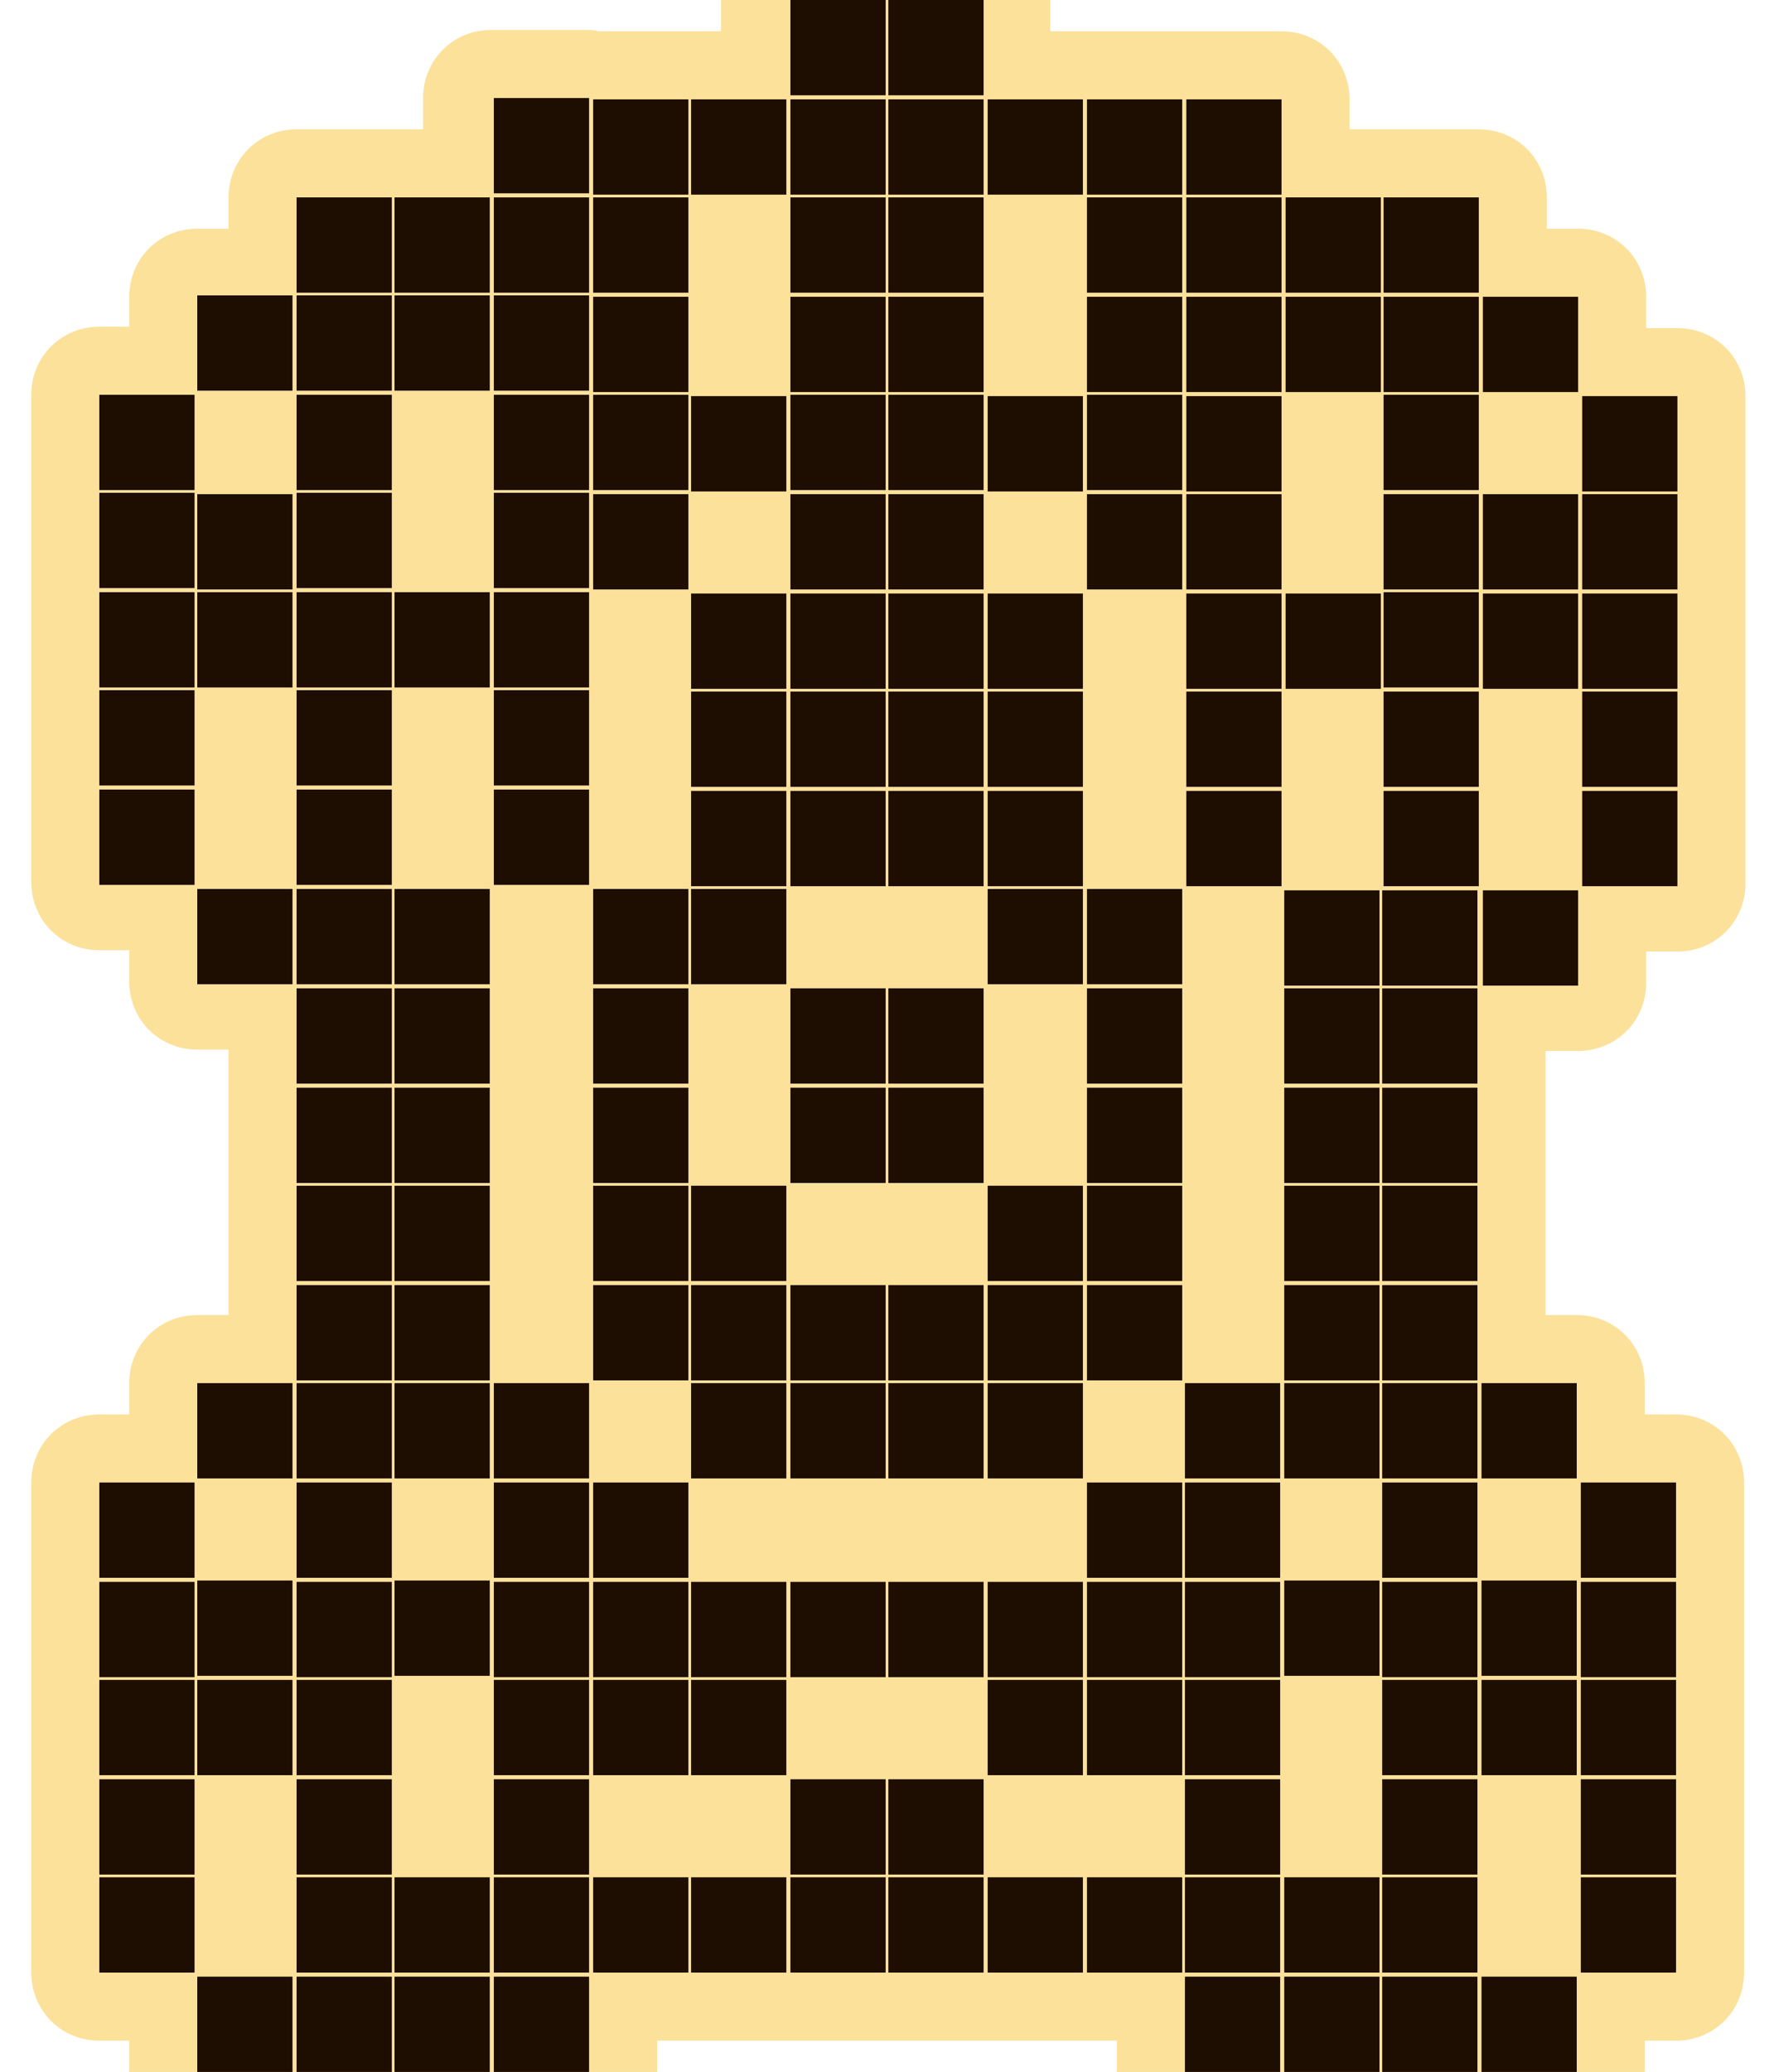 <?xml version="1.0" encoding="utf-8"?>
<!-- Generator: Adobe Illustrator 27.3.1, SVG Export Plug-In . SVG Version: 6.00 Build 0)  -->
<svg version="1.1" xmlns="http://www.w3.org/2000/svg" xmlns:xlink="http://www.w3.org/1999/xlink" x="0px" y="0px"
	 viewBox="0 0 130.4 152.2" style="enable-background:new 0 0 130.4 152.2;" xml:space="preserve">
<style type="text/css">
	.st0{fill:#FCE19B;}
	.st1{fill:#1E0E01;}
</style>
<g id="Слой_2">
	<path class="st0" d="M128.3,29.1c0-2.8-2.2-5-5-5H121v-2.3c0-2.8-2.2-5-5-5h-2.3v-2.3c0-2.8-2.2-5-5-5h-7c-0.1,0-0.1,0-0.2,0h-2.3
		V7.3c0-2.8-2.2-5-5-5h-7c-0.2,0-0.3,0-0.5,0H80c-0.1,0-0.3,0-0.5,0h-2.3V0c0-2.8-2.2-5-5-5h-7c-0.1,0-0.1,0-0.2,0h-7
		c-2.8,0-5,2.2-5,5v2.3h-2.3c-0.2,0-0.3,0-0.5,0h-6.2c-0.3-0.1-0.6-0.1-0.9-0.1h-7c-2.8,0-5,2.2-5,5v2.3H29c-0.1,0-0.1,0-0.2,0h-7
		c-2.8,0-5,2.2-5,5v2.3h-2.3c-2.8,0-5,2.2-5,5V24H7.3c-2.8,0-5,2.2-5,5v7c0,0,0,0.1,0,0.1c0,0,0,0.1,0,0.1v7c0,0.1,0,0.1,0,0.1
		c0,0,0,0.1,0,0.1v7c0,0,0,0.1,0,0.1c0,0,0,0.1,0,0.1v7c0,0.1,0,0.1,0,0.1c0,0,0,0.1,0,0.1v7c0,2.8,2.2,5,5,5h2.2v2.3
		c0,2.8,2.2,5,5,5h2.3v2.3c0,0,0,0.1,0,0.2c0,0,0,0.1,0,0.2v7c0,0,0,0.1,0,0.1c0,0,0,0.1,0,0.1v7c0,0,0,0.1,0,0.2c0,0,0,0.1,0,0.2
		v2.2h-2.3c-2.8,0-5,2.2-5,5v2.3H7.3c-2.8,0-5,2.2-5,5v7c0,0,0,0.1,0,0.1c0,0.1,0,0.1,0,0.2v7c0,0,0,0.1,0,0.1c0,0,0,0.1,0,0.1v7
		c0,0,0,0.1,0,0.1c0,0.1,0,0.1,0,0.2v7c0,0,0,0.1,0,0.1c0,0,0,0.1,0,0.1v7c0,2.8,2.2,5,5,5h2.2v2.3c0,2.8,2.2,5,5,5h7
		c0.1,0,0.2,0,0.3,0h7c0.1,0,0.1,0,0.2,0h7c0.1,0,0.2,0,0.3,0h7c2.8,0,5-2.2,5-5v-2.3h2.3c0.1,0,0.1,0,0.2,0h7c0.1,0,0.2,0,0.3,0h7
		c0.1,0,0.1,0,0.2,0h7c0.1,0,0.2,0,0.3,0h7c0.1,0,0.2,0,0.3,0h2.2v2.3c0,2.8,2.2,5,5,5h7c0.1,0,0.2,0,0.3,0h7c0.1,0,0.1,0,0.2,0h7
		c0.1,0,0.2,0,0.3,0h7c2.8,0,5-2.2,5-5v-2.3h2.3c2.8,0,5-2.2,5-5v-7c0,0,0-0.1,0-0.1c0,0,0-0.1,0-0.1v-7c0,0,0-0.1,0-0.2
		c0,0,0-0.1,0-0.1v-7c0,0,0-0.1,0-0.1c0,0,0-0.1,0-0.1v-7c0,0,0-0.1,0-0.2c0,0,0-0.1,0-0.1v-7c0-2.8-2.2-5-5-5h-2.3v-2.3
		c0-2.8-2.2-5-5-5h-2.3v-2.2c0,0,0-0.1,0-0.2c0,0,0-0.1,0-0.2v-7c0,0,0-0.1,0-0.1c0,0,0-0.1,0-0.1v-7c0,0,0-0.1,0-0.2
		c0,0,0-0.1,0-0.2v-2.2h2.4c2.8,0,5-2.2,5-5v-2.3h2.3c2.8,0,5-2.2,5-5v-7c0-0.1,0-0.1,0-0.1c0-0.1,0-0.1,0-0.2v-7c0,0,0-0.1,0-0.1
		c0,0,0-0.1,0-0.1v-7c0-0.1,0-0.1,0-0.1c0-0.1,0-0.1,0-0.2v-7c0,0,0-0.1,0-0.1c0,0,0-0.1,0-0.1V29.1z"/>
</g>
<g id="Слой_1">
	<g id="Слой_2_00000083768562895619512960000001978753040953904769_">
	</g>
	<g id="Слой_2_00000077317799742139704440000015575869981065645489_">
	</g>
	<path class="st1" d="M7.3,137.9h7v7h-7V137.9z M7.3,130.7h7v7h-7V130.7z M7.3,123.4h7v7h-7V123.4z M7.3,116.2h7v7h-7V116.2z
		 M7.3,58h7v7h-7V58z M7.3,50.7h7v7h-7V50.7z M7.3,43.5h7v7h-7V43.5z M7.3,36.2h7v7h-7V36.2z M7.3,29h7v7h-7V29z M7.3,108.9h7v7h-7
		V108.9z M14.5,145.2h7v7h-7V145.2z M14.5,123.4h7v7h-7V123.4z M14.5,116.1h7v7h-7V116.1z M14.5,101.6h7v7h-7V101.6z M14.5,65.3h7v7
		h-7V65.3z M14.5,43.5h7v7h-7V43.5z M14.5,36.3h7v7h-7V36.3z M14.5,21.7h7v7h-7V21.7z M21.8,145.2h7v7h-7V145.2z M21.8,137.9h7v7h-7
		V137.9z M21.8,130.7h7v7h-7V130.7z M21.8,123.4h7v7h-7V123.4z M21.8,116.2h7v7h-7V116.2z M21.8,108.9h7v7h-7V108.9z M21.8,101.6h7
		v7h-7V101.6z M21.8,94.4h7v7h-7V94.4z M21.8,87.1h7v7h-7V87.1z M21.8,79.9h7v7h-7V79.9z M21.8,72.6h7v7h-7V72.6z M21.8,65.3h7v7h-7
		V65.3z M21.8,58h7v7h-7V58z M21.8,50.7h7v7h-7V50.7z M21.8,43.5h7v7h-7V43.5z M21.8,36.2h7v7h-7V36.2z M21.8,29h7v7h-7V29z
		 M21.8,21.7h7v7h-7V21.7z M21.8,14.5h7v7h-7V14.5z M29,145.2h7v7h-7V145.2z M29,137.9h7v7h-7V137.9z M29,116.1h7v7h-7V116.1z
		 M29,101.6h7v7h-7V101.6z M29,65.3h7v7h-7V65.3z M29,43.5h7v7h-7V43.5z M29,21.7h7v7h-7V21.7z M29,14.5h7v7h-7V14.5z M36.3,145.2h7
		v7h-7V145.2z M36.3,137.9h7v7h-7V137.9z M36.3,130.7h7v7h-7V130.7z M36.3,123.4h7v7h-7V123.4z M36.3,116.2h7v7h-7V116.2z M29,94.4
		h7v7h-7V94.4z M29,87.1h7v7h-7V87.1z M29,79.9h7v7h-7V79.9z M29,72.6h7v7h-7V72.6z M36.3,58h7v7h-7V58z M36.3,50.7h7v7h-7V50.7z
		 M36.3,43.5h7v7h-7V43.5z M36.3,36.2h7v7h-7V36.2z M36.3,29h7v7h-7V29z M36.3,21.7h7v7h-7V21.7z M36.3,14.5h7v7h-7V14.5z M36.3,7.2
		h7v7h-7V7.2z M36.3,108.9h7v7h-7V108.9z M43.6,137.9h7v7h-7V137.9z M43.6,123.4h7v7h-7V123.4z M43.6,116.2h7v7h-7V116.2z
		 M36.3,101.6h7v7h-7V101.6z M43.6,108.9h7v7h-7V108.9z M43.6,94.4h7v7h-7V94.4z M43.6,87.1h7v7h-7V87.1z M43.6,79.9h7v7h-7V79.9z
		 M43.6,72.6h7v7h-7V72.6z M43.6,65.3h7v7h-7V65.3z M43.6,36.3h7v7h-7V36.3z M43.6,29h7v7h-7V29z M43.6,21.8h7v7h-7V21.8z
		 M43.6,14.5h7v7h-7V14.5z M43.6,7.3h7v7h-7V7.3z M50.8,137.9h7v7h-7V137.9z M50.8,123.4h7v7h-7V123.4z M50.8,116.2h7v7h-7V116.2z
		 M50.8,101.6h7v7h-7V101.6z M50.8,94.4h7v7h-7V94.4z M50.8,87.1h7v7h-7V87.1z M50.8,65.3h7v7h-7V65.3z M50.8,58.1h7v7h-7V58.1z
		 M50.8,50.8h7v7h-7V50.8z M50.8,43.6h7v7h-7V43.6z M50.8,29.1h7v7h-7V29.1z M50.8,7.3h7v7h-7V7.3z M58.1,137.9h7v7h-7V137.9z
		 M58.1,130.7h7v7h-7V130.7z M58.1,116.2h7v7h-7V116.2z M58.1,101.6h7v7h-7V101.6z M58.1,94.4h7v7h-7V94.4z M58.1,79.9h7v7h-7V79.9z
		 M58.1,72.6h7v7h-7V72.6z M58.1,58.1h7v7h-7V58.1z M58.1,50.8h7v7h-7V50.8z M58.1,43.6h7v7h-7V43.6z M58.1,36.3h7v7h-7V36.3z
		 M58.1,29h7v7h-7V29z M58.1,21.8h7v7h-7V21.8z M58.1,14.5h7v7h-7V14.5z M58.1,7.3h7v7h-7V7.3z M58.1,0h7v7h-7V0z M65.3,137.9h7v7
		h-7V137.9z M65.3,130.7h7v7h-7V130.7z M65.3,116.2h7v7h-7V116.2z M65.3,101.6h7v7h-7V101.6z M65.3,94.4h7v7h-7V94.4z M65.3,79.9h7
		v7h-7V79.9z M65.3,72.6h7v7h-7V72.6z M65.3,58.1h7v7h-7V58.1z M65.3,50.8h7v7h-7V50.8z M65.3,43.6h7v7h-7V43.6z M65.3,36.3h7v7h-7
		V36.3z M65.3,29h7v7h-7V29z M65.3,21.8h7v7h-7V21.8z M65.3,14.5h7v7h-7V14.5z M65.3,7.3h7v7h-7V7.3z M65.3,0h7v7h-7V0z M72.6,137.9
		h7v7h-7V137.9z M72.6,123.4h7v7h-7V123.4z M72.6,116.2h7v7h-7V116.2z M72.6,101.6h7v7h-7V101.6z M72.6,94.4h7v7h-7V94.4z
		 M72.6,87.1h7v7h-7V87.1z M72.6,65.3h7v7h-7V65.3z M72.6,58.1h7v7h-7V58.1z M72.6,50.8h7v7h-7V50.8z M72.6,43.6h7v7h-7V43.6z
		 M72.6,29.1h7v7h-7V29.1z M72.6,7.3h7v7h-7V7.3z M79.9,137.9h7v7h-7V137.9z M79.9,123.4h7v7h-7V123.4z M79.9,116.2h7v7h-7V116.2z
		 M87.1,101.6h7v7h-7V101.6z M79.9,108.9h7v7h-7V108.9z M79.9,94.4h7v7h-7V94.4z M79.9,87.1h7v7h-7V87.1z M79.9,79.9h7v7h-7V79.9z
		 M79.9,72.6h7v7h-7V72.6z M79.9,65.3h7v7h-7V65.3z M79.9,36.3h7v7h-7V36.3z M79.9,29h7v7h-7V29z M79.9,21.8h7v7h-7V21.8z
		 M79.9,14.5h7v7h-7V14.5z M79.9,7.3h7v7h-7V7.3z M87.1,145.2h7v7h-7V145.2z M87.1,137.9h7v7h-7V137.9z M87.1,130.7h7v7h-7V130.7z
		 M87.1,123.4h7v7h-7V123.4z M87.1,116.2h7v7h-7V116.2z M94.4,94.4h7v7h-7V94.4z M94.4,87.1h7v7h-7V87.1z M94.4,79.9h7v7h-7V79.9z
		 M94.4,72.6h7v7h-7V72.6z M87.2,58.1h7v7h-7V58.1z M87.2,50.8h7v7h-7V50.8z M87.2,43.6h7v7h-7V43.6z M87.2,36.3h7v7h-7V36.3z
		 M87.2,29.1h7v7h-7V29.1z M87.2,21.8h7v7h-7V21.8z M87.2,14.5h7v7h-7V14.5z M87.2,7.3h7v7h-7V7.3z M87.1,108.9h7v7h-7V108.9z
		 M94.4,145.2h7v7h-7V145.2z M94.4,137.9h7v7h-7V137.9z M94.4,116.1h7v7h-7V116.1z M94.4,101.6h7v7h-7V101.6z M94.4,65.4h7v7h-7
		V65.4z M94.5,43.6h7v7h-7V43.6z M94.5,21.8h7v7h-7V21.8z M94.5,14.5h7v7h-7V14.5z M101.6,145.2h7v7h-7V145.2z M101.6,137.9h7v7h-7
		V137.9z M101.6,130.7h7v7h-7V130.7z M101.6,123.4h7v7h-7V123.4z M101.6,116.2h7v7h-7V116.2z M101.6,108.9h7v7h-7V108.9z
		 M101.6,101.6h7v7h-7V101.6z M101.6,94.4h7v7h-7V94.4z M101.6,87.1h7v7h-7V87.1z M101.6,79.9h7v7h-7V79.9z M101.6,72.6h7v7h-7V72.6
		z M101.6,65.4h7v7h-7V65.4z M101.7,58.1h7v7h-7V58.1z M101.7,50.8h7v7h-7V50.8z M101.7,43.5h7v7h-7V43.5z M101.7,36.3h7v7h-7V36.3z
		 M101.7,29h7v7h-7V29z M101.7,21.8h7v7h-7V21.8z M101.7,14.5h7v7h-7V14.5z M108.9,145.2h7v7h-7V145.2z M108.9,123.4h7v7h-7V123.4z
		 M108.9,116.1h7v7h-7V116.1z M108.9,101.6h7v7h-7V101.6z M109,65.4h7v7h-7V65.4z M109,43.6h7v7h-7V43.6z M109,36.3h7v7h-7V36.3z
		 M109,21.8h7v7h-7V21.8z M116.2,137.9h7v7h-7V137.9z M116.2,130.7h7v7h-7V130.7z M116.2,123.4h7v7h-7V123.4z M116.2,116.2h7v7h-7
		V116.2z M116.3,58.1h7v7h-7V58.1z M116.3,50.8h7v7h-7V50.8z M116.3,43.6h7v7h-7V43.6z M116.3,36.3h7v7h-7V36.3z M116.3,29.1h7v7h-7
		V29.1z M116.2,108.9h7v7h-7V108.9z"/>
</g>
</svg>
